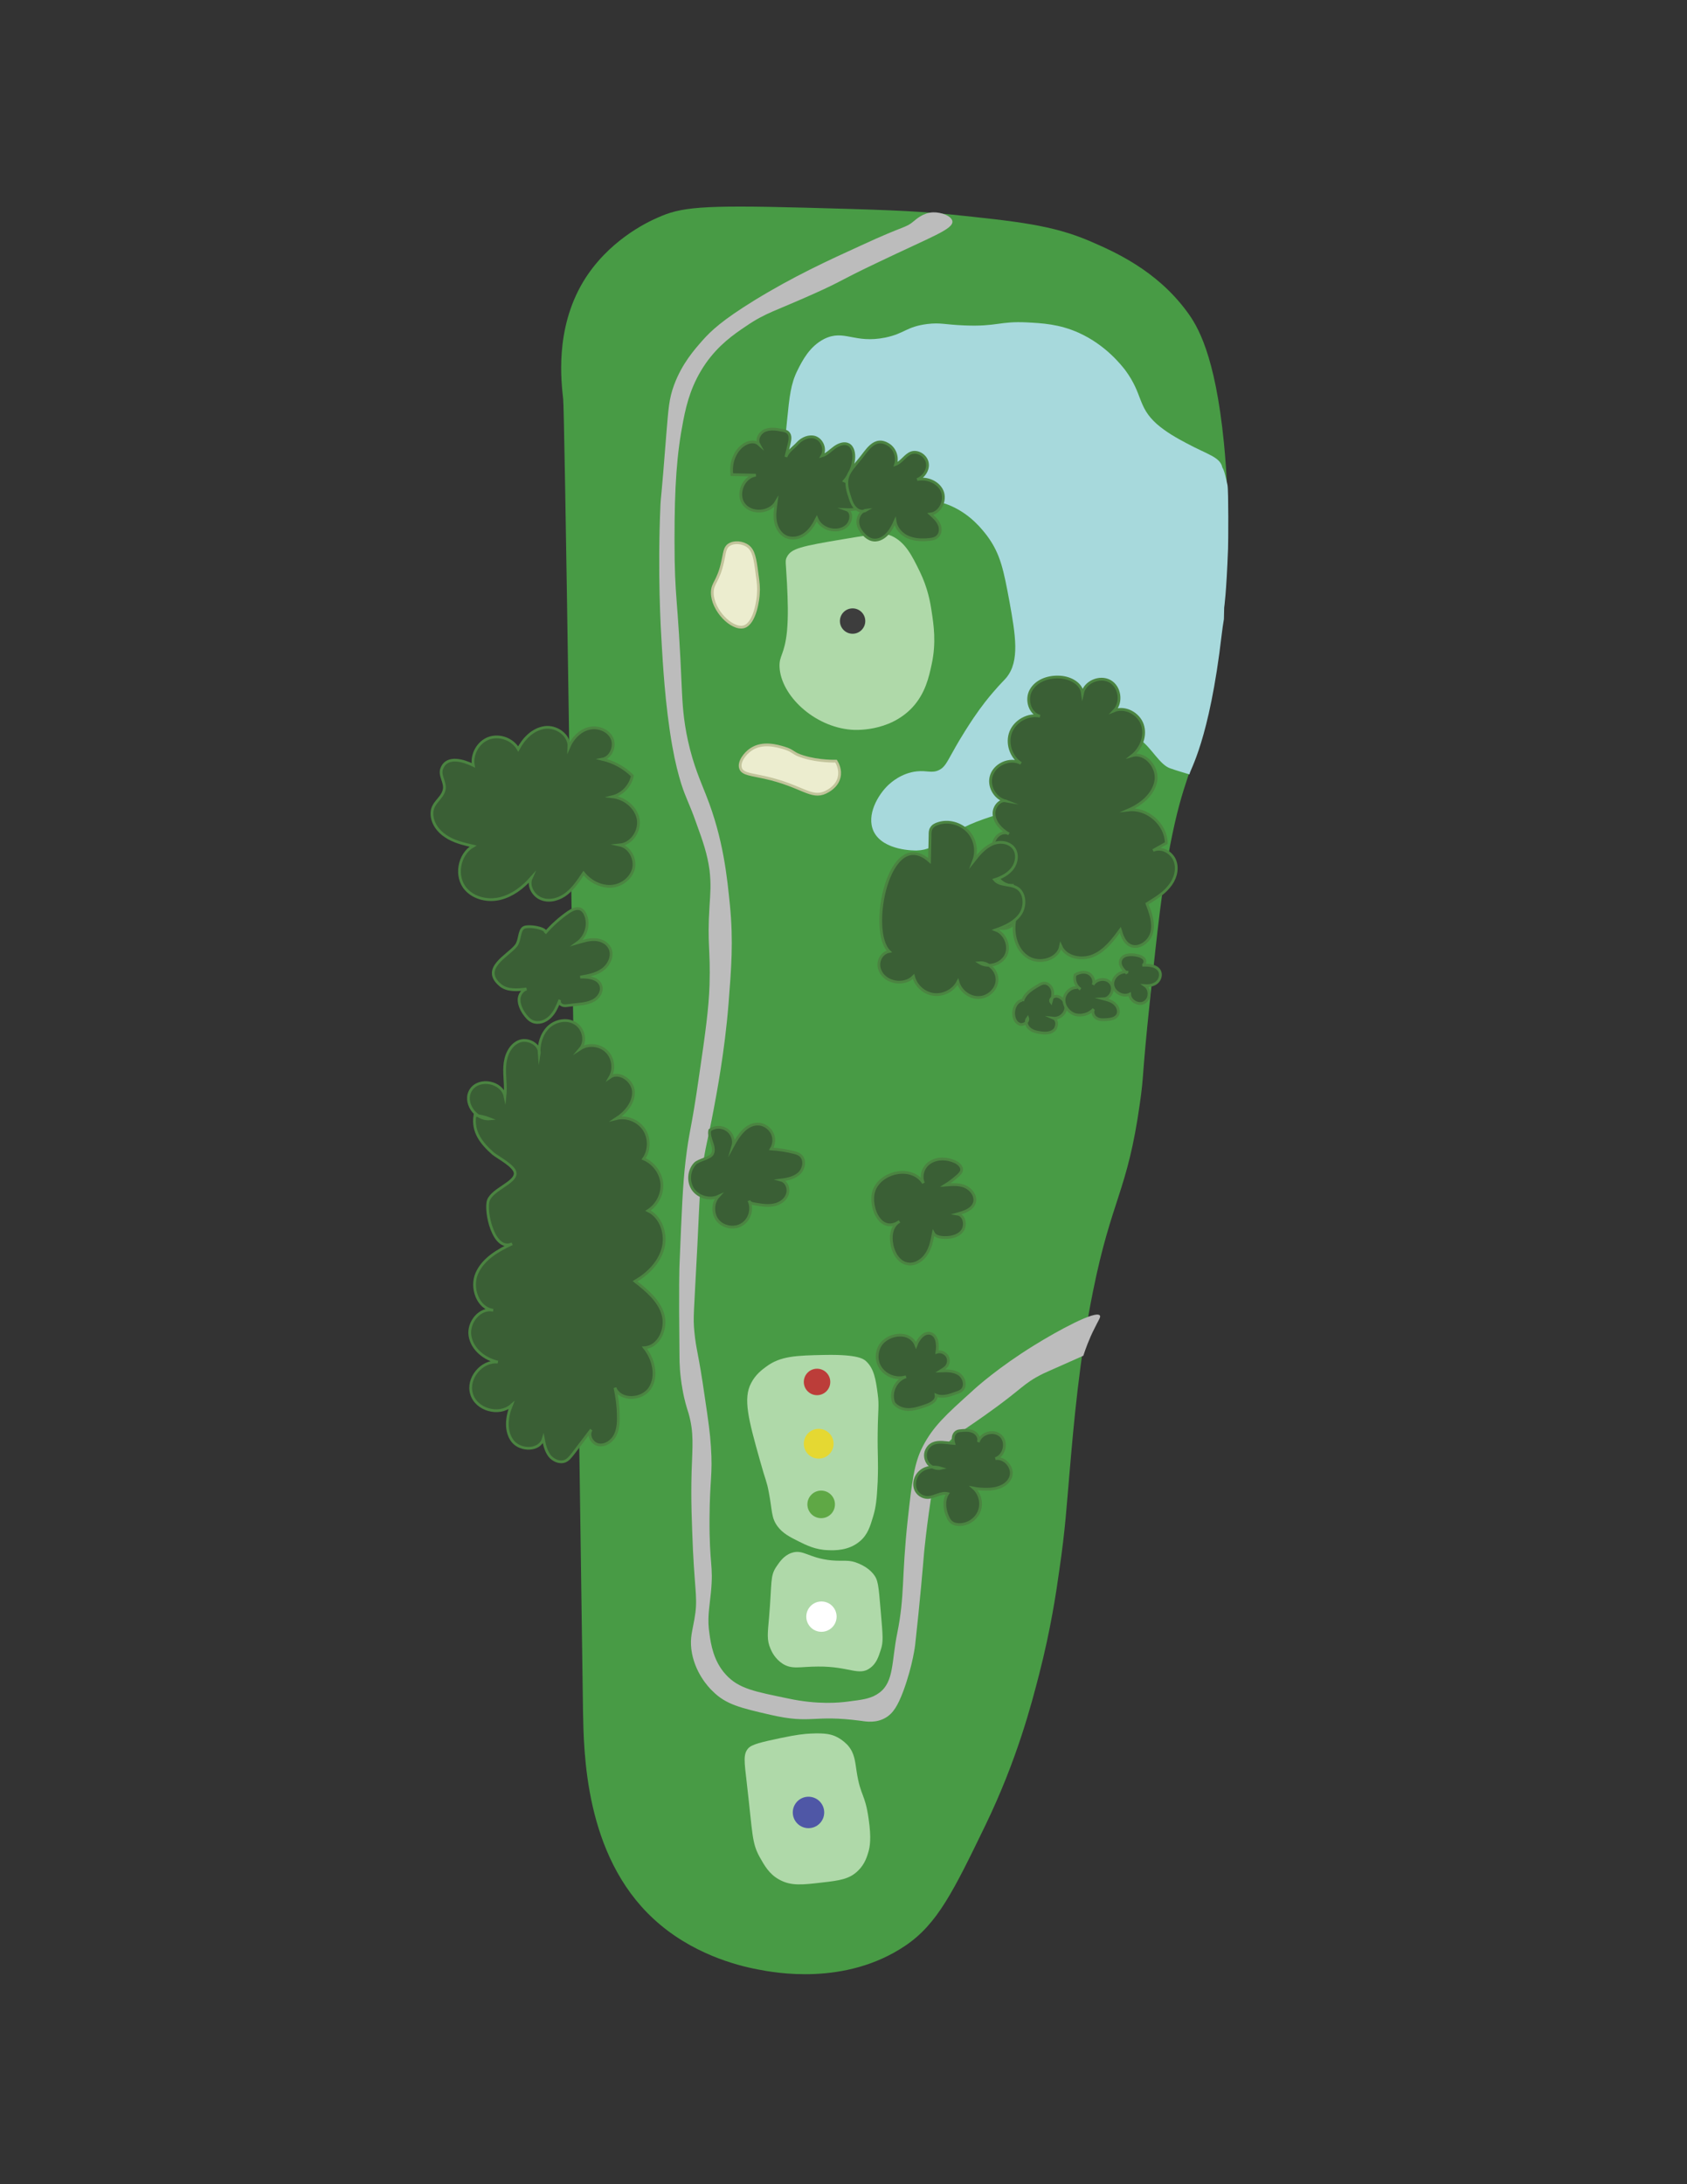 <?xml version="1.0" encoding="UTF-8"?> <svg xmlns="http://www.w3.org/2000/svg" xmlns:xlink="http://www.w3.org/1999/xlink" version="1.1" id="Layer_1" x="0px" y="0px" viewBox="0 0 612 792" style="enable-background:new 0 0 612 792;" xml:space="preserve"><rect x="0" y="0" width="612" height="792" fill="#333333" stroke="none"/> <style type="text/css"> .st0{display:none;} .st1{fill:#489B45;} .st2{fill:#AFD9A9;} .st3{fill:#A7D9DC;} .st4{fill:#ECEDCF;stroke:#C2C49B;stroke-miterlimit:10;} .st5{fill:#BCBCBC;} .st6{fill:#3A5F35;stroke:#4B8441;stroke-miterlimit:10;} .st7{fill:#BC3D39;} .st8{fill:#E5D832;} .st9{fill:#5FA845;} .st10{fill:#FFFFFF;} .st11{fill:#4F57A6;} .st12{fill:#3D3D3D;} </style> <g id="BvCnBs_00000005230811210696128330000002826072882535541911_" class="st0"> <image style="display:inline;overflow:visible;" width="222" height="507" id="BvCnBs_00000172417723719977681830000014573125554946468530_" transform="matrix(1.361 0 0 1.361 159.68 50)"> </image> </g> <path class="st1" d="M204.3,144.7c-0.6-5.8-3.2-25.1,7.3-42.6c8.9-14.7,22.9-21.4,26.8-23.1c8.6-3.9,15.5-4.7,53.5-3.7 c26.2,0.7,39.3,1.1,52.3,2.4c25,2.6,37.5,3.9,51.1,9.7c8.8,3.8,24.2,10.5,35.3,25.6c3.8,5.1,10.2,15.5,13.4,47.5 c4.8,48.6-3.8,87.6-6.1,97.3c-5.6,23.7-8.6,24.1-13.4,48.7c-3,15.7-4.5,29.7-7.3,56c-3.1,29.3-2.1,26.6-3.7,37.7 c-4.5,32-10.2,34.3-17,68.1c-5,24.7-7,48.4-8.5,65.7c-1,11.3-1.5,20.4-3.7,35.3c-1.1,7.9-3.1,21.4-7.3,37.7 c-2.8,10.9-8,31-19.5,54.8c-11.6,23.9-17.4,35.9-29.2,43.8c-21.8,14.6-47.4,9.7-53.5,8.5c-7.5-1.4-24.1-5.7-37.7-18.3 c-25.1-23.1-25.3-60.7-25.6-75.4C207.1,305.8,204.8,148.5,204.3,144.7z"></path> <path class="st2" d="M285.5,228.9c0.5-5.5,0.3-11.2,0-17.3c-0.4-7.9-0.8-8.3,0-9.7c1.6-3,4.8-3.8,21.1-6.5 c12.5-2.1,14.2-2.2,16.8-1.1c5.1,2.3,7.5,7.3,10.3,13c2.9,6,3.8,11.1,4.3,14.6c0.7,4.6,1.7,11.1,0,18.9c-1,4.7-2.3,10.6-7,15.7 c-8.5,9.1-21.1,8.2-22.2,8.1c-13.6-1.1-25.5-12.5-26-22.7C282.6,237.6,284.6,237.6,285.5,228.9z"></path> <path class="st2" d="M275.7,529.6c-4.2-14.9-6.2-22.5-3.2-28.1c1.6-3.1,3.9-4.8,5.4-5.9c5.2-3.9,10.8-4.1,21.6-4.3 c11.7-0.2,13.8,1.5,14.6,2.2c3,2.7,3.6,6.7,4.3,11.9c0.6,4.4,0.1,5.6,0,14.1c-0.1,8.6,0.3,9.7,0,17.8c-0.3,6.5-0.7,9.4-1.6,12.4 c-1.1,3.7-2,6.8-4.9,9.2c-4,3.4-9.1,3.3-11.4,3.2c-4.6-0.1-8-1.8-10.8-3.2c-3.4-1.7-5.7-2.9-7.6-5.4c-2.4-3.2-1.9-5.8-3.2-12.4 C278.1,536.8,277.8,537.2,275.7,529.6z"></path> <path class="st2" d="M279,586.4c1.1-12.9,0.3-14.9,2.7-18.4c1.1-1.6,2.6-3.9,5.4-4.9c4.3-1.5,6.2,1.9,14.6,2.7 c4.5,0.4,6.2-0.4,9.7,1.1c1.1,0.5,3.5,1.5,5.4,3.8c1.8,2.2,1.9,4.1,2.7,13.5c0.8,9.3,1,11.1,0,14.1c-0.8,2.5-1.6,4.9-3.8,6.5 c-4.1,3.1-7.6-0.6-18.9-0.5c-6.6,0-9.5,1.2-13-1.1c-2.7-1.8-3.9-4.4-4.3-5.4C278.1,594.6,278.5,592.2,279,586.4z"></path> <path class="st2" d="M270.9,646.4c-0.9-7.8-1.3-10.3,0.5-12.4c1.3-1.5,4.8-2.3,11.9-3.8c5.7-1.2,8.5-1.5,10.8-1.6 c5.6-0.3,7.7,0.4,9.2,1.1c2.5,1.2,4,2.9,4.3,3.2c2.5,2.9,2.6,5.9,3.2,9.7c1.4,8.8,3,7.7,4.3,16.8c1.1,7.4,0.4,10.4,0,11.9 c-0.5,1.7-1.3,4.6-3.8,7c-3.1,3.1-6.8,3.6-13,4.3c-7,0.8-11.3,1.4-15.7-1.1c-3.6-2-5.3-5.1-7-8.1 C272.7,668.1,273.1,665.3,270.9,646.4z"></path> <path class="st3" d="M285.5,152.7c0.9-9.1,1.4-13.6,3.8-18.4c1.8-3.6,4.4-8.7,9.7-11.4c7.3-3.6,10.8,1.8,22.2-0.5 c7.1-1.5,7.5-3.9,15.1-4.9c5-0.6,6.2,0.2,13.5,0.5c11.9,0.5,12.8-1.6,22.7-1.1c5.6,0.3,11.8,0.6,18.9,3.8 c9.7,4.4,15.3,11.6,16.8,13.5c6.5,8.8,4.4,13.2,11.4,19.5c3.3,2.9,7.2,5.1,10.8,7c7.6,4.1,12.2,5,13,8.7c0.1,0.5,0.6,0.2,1.9,6.5 c0.4,2,0.3,21.1,0.2,23.1c-0.6,16.2-1.4,21.3-1.4,21.3l-0.1,4.2c-0.3,1.9-0.6,3.7-0.8,5.6c-4.5,38.7-11.6,49.1-11.7,50.7 c0,0-5.4-1.6-7-2.2c-3.8-1.3-6.8-7.5-10.8-10.3c-7.2-4.9-21.2-0.6-29.2,6.5c-7.1,6.2-5.8,11.2-14.1,16.8c-4.2,2.8-6.9,3.1-13.5,5.4 c-15.3,5.3-16.2,11.1-24.3,11.4c-0.6,0-12.3,0.2-15.7-7c-2.7-5.9,1.6-13.2,5.4-16.8c0.8-0.7,4.6-4.3,10.3-4.9 c3.7-0.4,5.5,0.8,8.1-0.5c2-1,2.7-2.6,4.9-6.5c3.2-5.8,6.2-10.3,7.6-12.4c2.9-4.3,5.6-7.6,7-9.2c2.9-3.4,3.9-4.2,4.9-5.4 c4.9-6,3.3-15.4,1.1-27.6c-2.1-11.2-3.2-17.2-8.1-23.8c-1.7-2.2-5.8-7.6-13-10.8c-2.9-1.3-6-2.1-16.2-2.7c-19-1.1-21,0.9-28.1-1.6 c-3.2-1.1-12-4.2-15.1-11.9C284.3,164.3,284.7,160.4,285.5,152.7z"></path> <path class="st4" d="M269.8,227.3c-4.3,1.1-11.4-6-11.4-12.4c0-3.6,2.2-3.9,3.8-11.4c0.7-3.1,0.7-4.9,2.2-5.9c1.9-1.3,5-1,7,0.5 c2,1.6,2.5,4.3,3.2,9.7c0.5,3.5,0.7,5.3,0.5,7.6C275.1,216.5,274.1,226.1,269.8,227.3z"></path> <path class="st4" d="M277.4,281.9c-4.9-1.1-7.9-1.2-8.7-3.2c-0.9-2.3,1.5-5.5,3.8-7c4.2-2.8,9.5-1.2,11.9-0.5c3.7,1.1,3,2,7,3.2 c5.7,1.8,11.9,1.6,11.9,1.6c0.5,0.8,1.8,3.2,1.1,5.9c-0.8,3.4-4.1,5-4.9,5.4C294.2,289.8,290.9,284.9,277.4,281.9z"></path> <path class="st5" d="M345.5,80.2c-0.3-1.9-4.1-3.3-7-3.2c-3.5,0.1-6,2.4-7,3.2c-3.1,2.6-2.9,1.3-18.9,8.7 c-12.3,5.6-24.7,11.3-38.9,20c-11.7,7.2-15.8,11.1-18.9,14.6c-2.8,3.2-7.4,8.3-10.3,16.2c-1.8,4.9-2,8.5-2.7,16.8 c-2.1,26.9-2,22.8-2.2,26.5c-1.1,24.9,0.1,44.9,0.5,51.4c0.3,4.6,1.1,21.1,3.8,36.2c1.1,6.2,2.2,10.2,3.2,13.5 c1.9,5.9,2.7,6.5,5.4,14.1c2.6,7.1,4.1,11.5,4.9,17.3c0.6,5.1,0.3,8.5,0,13c-0.9,14,0.4,15.6,0,28.7c-0.3,8.5-1.4,16.7-3.8,33 c-2.9,20.3-3.5,19-4.9,30.8c-1,8.5-1.4,18.3-2.2,37.9c0,0-0.3,6.4,0,33c0,2.1,0.1,6.4,1.1,11.9c0.7,4.1,1.6,6.8,2.2,8.7 c2,7,1.4,11.9,1.1,21.1c-0.3,10.7,0.1,18.8,0.5,28.7c0.8,15.9,1.8,17.7,0.5,24.9c-0.7,4.1-1.6,6.6-1.1,10.8c1,8.2,6.2,13.8,7.6,15.1 c4.9,5,10.3,6.2,21.1,8.7c15.3,3.5,14.9-0.2,33,2.2c1.9,0.3,5.4,0.8,8.7-1.1c2.8-1.6,4.5-4.4,6.5-9.7c3.5-9.5,4.3-16.8,4.3-16.8 c1.7-15.2,2.9-29.3,3.2-33c0,0,0.9-10.2,3.2-24.3c1.3-7.7,1.9-10.4,3.8-13.5c2.7-4.5,5.2-5.4,15.1-12.4 c14.3-10.1,13.5-11.3,21.1-15.1c0,0,0.8-0.4,14.6-6.5c0.8-2.4,2-5.9,4.1-10c1.5-3.1,2.3-4,1.9-4.6c-1.5-2-15.4,5.6-23.8,10.8 c-12.8,7.9-20.9,15.1-22.7,16.8c-9.2,8.3-14,12.6-17.8,20c-3.1,6-3.9,12.9-5.4,26.5c-2.3,21.2-1,27.2-3.8,41.1 c-2.1,10.2-1.1,17.6-6.5,21.6c-2.8,2.1-5.8,2.5-11.4,3.2c-3,0.4-10.9,1.2-21.6-1.1c-12-2.5-18-3.5-22.7-8.7 c-4.5-4.9-5.4-11.1-5.9-14.6c-0.9-5.7-0.1-9.1,0.5-15.1c1-10.4-0.6-9.5-0.5-27c0.1-14.5,1.2-15.5,0.5-26c-0.3-4.8-0.9-9.1-2.2-17.8 c-2.4-16.8-3.1-16.7-3.8-23.8c-0.5-5.3-0.2-6,1.1-31.4c0.9-18.8,0.9-20.5,1.6-26.5c1.2-9,2.2-11.5,4.3-22.7c1-5.4,4-20.8,5.4-38.4 c1-12.8,1.8-22.5,0.5-35.7c-1-9.8-2.3-24-8.7-40c-1.9-4.9-4.5-10.5-6.5-19.5c-1.8-8.1-2-14.3-2.2-17.8c-1.5-35.9-2.7-32.8-2.7-55.2 c0-19.5,0.8-31.1,3.2-43.3c1.3-6.7,3.2-13.5,8.1-20.6c4.7-6.7,10.1-10.5,14.6-13.5c7.3-5,10.7-5.5,24.9-11.9 c10.7-4.8,8.1-4.2,23.3-11.4C338.2,85.7,345.9,83.1,345.5,80.2z"></path> <path class="st6" d="M285.1,165.7c0.4-1.6,0.8-3.3,1.2-4.9c0.3-1.3,0.6-2.9-0.4-3.9c-0.6-0.6-1.5-0.8-2.3-0.9 c-2-0.4-4.2-0.7-6.1,0.1c-1.9,0.8-3.2,3.2-2.2,5c-2-1.8-5.2-0.5-7,1.5c-2.3,2.5-3.3,6.1-2.8,9.5c2.9,0.1,5.8,0.1,8.7,0.2 c-4.6,0.6-7.1,7-4.3,10.6s9.4,3.1,11.7-0.9c-0.3,2.3-0.7,4.7-0.3,7c0.4,2.3,1.7,4.6,3.8,5.6c2.2,1,4.9,0.5,6.8-0.9 c2-1.4,3.3-3.5,4.4-5.7c1.6,4,7.3,5.5,10.6,2.9c2-1.5,2.5-5.3,0.2-6.1c2.6,0.1,5.2-0.4,7.6-1.3c1.6-0.6,2.1-3.4,1.8-5.1 c-0.3-1.7-1.6-3.1-3.2-3.6c-2.3-0.6-4.9,0.6-7-0.4c1.9-2.2,3.1-5,3.4-7.9c0.2-2-0.2-4.4-1.9-5.3c-1.6-0.8-3.6,0-5.1,1.1 c-1.5,1.1-2.8,2.5-4.5,3c1.4-2.4,0.1-5.8-2.5-6.7c-2.2-0.7-4.7,0.4-6.2,2C287.9,162.4,285.9,163.5,285.1,165.7z"></path> <path class="st6" d="M322.4,161.3c2.3,1.5,3.3,4.5,2.5,7.1c2.2-0.8,3.5-3.4,5.7-4.2c2.4-0.8,5.3,1,5.8,3.6c0.5,2.5-1.3,5.2-3.7,6.1 c3.5-0.8,7.7,0.9,9.1,4.2c1.4,3.3-0.7,7.9-4.3,8.3c1.2,1.1,2.5,2.2,3.2,3.8c0.7,1.5,0.5,3.5-0.8,4.5c-0.7,0.6-1.7,0.8-2.7,0.9 c-2.6,0.3-5.3,0.2-7.7-0.8s-4.4-3.2-4.8-5.8c-0.8,1.8-1.7,3.5-3.1,4.9s-3.4,2.3-5.3,1.8c-1.1-0.3-2.1-1-2.9-1.9 c-1.3-1.3-2.3-3-2.2-4.9s1.3-3.7,3.1-3.9c-1.3,0.8-3,0.3-4-0.8c-1-1-1.6-2.5-2-3.9c-2.4-6.9-0.7-8.6,3.4-13.5 C314.4,163.7,317.1,157.9,322.4,161.3z"></path> <path class="st6" d="M359.5,281.8c1-4.5,6.8-7.2,10.9-5c-3.7-2.3-5.3-7.4-3.7-11.4c1.6-4,6.3-6.6,10.6-5.7c-3.7-0.9-5.2-6-3.3-9.4 s6-4.9,9.9-4.8c3.9,0,8.3,2.1,8.8,5.9c0.9-4.1,6.2-6.4,9.9-4.4c3.7,2,4.5,7.7,1.6,10.7c3.9-1.6,8.8,1,10.2,5c1.4,4-0.4,8.7-3.7,11.3 c4.8-1.4,9.5,4.3,8.6,9.2c-0.9,4.9-5.3,8.5-9.9,10.5c6.8-0.8,13.6,5.2,13.7,12c-1.6,0.9-3.2,1.8-4.8,2.7c3-1.5,6.9,0.7,8,3.9 s-0.1,6.8-2.3,9.3c-2.1,2.6-5.1,4.3-7.9,6.1c1.3,3.4,2.6,7,1.7,10.5c-0.9,3.5-5.1,6.3-8.2,4.4c-1.8-1.1-2.6-3.4-3.2-5.4 c-2.7,3.7-5.6,7.5-9.8,9.3c-4.2,1.8-10,0.7-11.8-3.5c-0.9,4.8-7.5,6.7-11.7,4.2s-5.7-7.9-5.1-12.8c-1.5,2.9-6.1,3-8.3,0.6 s-2-6.4-0.1-9.1c1.9-2.7,5-4.2,8.2-4.9c-2.7,0.5-5.4-1.5-6.6-3.9s-1.3-5.3-1.2-8.1c0.1-1.8,0.2-3.7,1.3-5.2c1-1.5,3.2-2.4,4.7-1.4 c-2.8-1.6-5.4-4.3-5.4-7.5c0-2.7,2.5-5.2,4.5-4.4C361.4,289.9,358.6,285.6,359.5,281.8z"></path> <path class="st6" d="M337.2,312.2c0.1-3.1,0.1-6.3,0.2-9.4c0-0.9,0-1.8,0.5-2.5c0.5-0.9,1.5-1.4,2.5-1.7c3.7-1.2,8,0,10.7,2.8 c2.7,2.8,3.5,7.2,2.1,10.8c1.8-2.3,3.8-4.7,6.5-6c2.7-1.3,6.3-1,8.1,1.4c1.5,2.1,1.1,5.2-0.5,7.3s-4,3.3-6.5,4.1 c1.8,2.2,5.4,1.5,7.9,2.8c3.2,1.7,3.5,6.6,1.5,9.6c-2,3-5.6,4.6-9,5.8c3.5,1.3,5.3,5.9,3.7,9.2c-1.7,3.3-6.4,4.7-9.6,2.7 c3.4-0.3,6.5,2.9,6.4,6.3c-0.1,3.4-3.3,6.3-6.7,6.3c-3.4,0.1-6.6-2.5-7.5-5.7c-1.6,3.1-5.2,5-8.7,4.6c-3.5-0.4-6.5-3.1-7.4-6.5 c-3.4,3.5-10.2,2.3-12.1-2.1c-1.3-2.9,0.2-6.4,3.3-7C314.8,337.7,322.5,299.1,337.2,312.2z"></path> <path class="st6" d="M371,363c0.7-2.7,3.4-4.4,5.9-5.8c0.6-0.4,1.3-0.7,2-0.7c1.4,0,2.6,1.3,2.9,2.7c0.3,1.4-0.1,2.8-0.5,4.2 c-0.8-1.1,1.1-2.5,2.4-2.1c1.9,0.5,3.3,2.6,2.9,4.6c-0.4,2-2.4,3.5-4.4,3.3c1.6,0.7,1.4,3.4,0,4.5s-3.4,1-5.2,0.7 c-1.3-0.2-2.7-0.6-3.7-1.6c-1-1-1.4-2.6-0.5-3.7c0.5,1.5-1.7,2.9-3.1,2.2c-1.5-0.7-2-2.5-2-4.1c0.1-2,1.2-4.1,3.1-4.5"></path> <path class="st6" d="M392,358.7c-1.7-1.1-2.5-3.3-2-5.2c1.4-0.9,3.3-1.3,4.8-0.6s2.5,2.7,1.7,4.2c1.2-2.2,4.8-2.7,6.4-0.6 c1.6,2,0,5.6-2.5,5.7c1.5,0.4,3,0.8,4.1,1.9c1.1,1,1.7,2.9,0.8,4.1c-0.8,1.1-2.3,1.4-3.7,1.5c-1.3,0.1-2.7,0.2-3.8-0.5 c-1.1-0.6-1.8-2.3-1-3.3c-1.7,1.8-4.3,2.6-6.7,2c-2.3-0.7-4.2-3-4.1-5.4c0.1-2.4,2.4-4.6,4.8-4.4"></path> <path class="st6" d="M408.9,353c-1.4-1.3-2.9-2.9-2.4-4.7c0.7-2.3,3.9-2.4,6.3-1.8c0.9,0.2,1.8,0.6,2.3,1.3c0.5,0.8,0.2,2.1-0.7,2.2 c2.4-0.1,5.5,0.1,6.4,2.4c0.5,1.4-0.1,3-1.2,3.9c-1.1,0.9-2.7,1.2-4.2,1.1c2,1.4,1.9,4.9-0.3,6.1c-2.1,1.2-5.2-0.6-5.3-3 c-2.5,1.2-5.9-0.8-6.1-3.5c-0.2-2.8,2.9-5.2,5.6-4.4"></path> <path class="st6" d="M171.7,277.5c-0.7-4,1.8-8.4,5.6-9.8c3.9-1.4,8.6,0.3,10.7,3.9c2-3.8,5.3-7.2,9.6-7.8c4.2-0.6,9,2.7,8.8,7 c1.3-3,3.8-5.7,7-6.6c3.2-0.9,7,0.4,8.5,3.3s-0.2,7.2-3.4,7.8c4.1,1,7.9,3,10.9,6c-0.7,3.6-3.6,6.7-7.2,7.6c4.3,0.5,8.4,3.7,9.3,8 c0.8,4.3-2.3,9.1-6.7,9.5c3.7,0.8,5.9,5.1,5,8.7c-1,3.6-4.6,6.2-8.4,6.3c-3.7,0.1-7.4-1.9-9.7-4.8c-1.8,2.7-3.6,5.4-6.1,7.4 c-2.5,2-6,3.1-9,2c-3-1-5.2-4.7-3.9-7.6c-3,3.4-6.8,6.3-11.2,7.4c-4.4,1.1-9.5,0-12.5-3.4c-4-4.5-2.6-12.6,2.6-15.6 c-3.4-0.8-7-1.6-9.9-3.6c-2.8-1.8-5.1-4.9-5-8.4c0.1-3.8,3.6-5.1,4.4-8.3c0.7-2.8-1.9-5.3-0.8-7.9 C162.2,273.8,168.4,275.9,171.7,277.5z"></path> <path class="st6" d="M197.7,338.4c2.5-2.9,5.4-5.5,8.6-7.7c1.2-0.8,2.8-1.6,4.2-1.1c0.9,0.4,1.6,1.3,1.9,2.2c1.5,3.5,0.1,7.9-3,10.1 c2.1-0.6,4.2-1.3,6.4-1.2c2.2,0.1,4.4,1.1,5.4,3.1c1.3,2.6-0.1,5.9-2.5,7.7s-5.4,2.3-8.2,2.8c2.8-0.1,6.4,0.3,7.4,2.9 c0.8,2-0.5,4.3-2.3,5.4s-4,1.4-6.1,1.6c-1.2,0.1-2.4,0.3-3.5,0.4c-0.7,0.1-1.5,0.2-2.2-0.2c-0.7-0.3-1.1-1.2-0.7-1.8 c-0.9,2.2-1.8,4.4-3.5,6.1c-1.7,1.7-4.2,2.6-6.4,1.7c-1.4-0.6-2.4-1.9-3.3-3.2c-0.9-1.4-1.6-3.1-1.6-4.7c0-1.7,1.1-3.4,2.7-3.9 c-3.2,0.4-6.9,0.7-9.4-1.3c-7.4-6.1,2.7-10.7,5.6-14.4c1.5-1.9,1-5.3,2.7-6.5C191.5,335.3,199.2,336.7,197.7,338.4z"></path> <path class="st6" d="M170.9,395.1c3-4.4,11.2-2.8,12.3,2.4c0.4-3.6-0.3-7.2-0.1-10.8s1.7-7.5,5-9c3.3-1.5,8.1,1.1,7.5,4.6 c-0.3-3.5,0.8-7.3,3.3-9.8c2.6-2.5,6.8-3.3,9.8-1.4c3,1.8,4.1,6.5,1.8,9.2c2.9-1.9,7-1.5,9.5,0.9c2.5,2.4,3,6.5,1.3,9.4 c3.3-2.3,8.3,1.2,8.5,5.2s-2.8,7.6-6.2,9.8c3.7-0.9,7.8,0.7,10,3.9c2.1,3.1,2.1,7.6-0.1,10.7c3.6,1.5,6.2,5,6.6,8.9 c0.3,3.9-1.7,7.8-5,9.9c4.8,2.3,6.8,8.6,5.4,13.7c-1.4,5.2-5.5,9.2-10.1,11.9c4.2,3.3,8.6,6.9,10.1,12s-1.4,11.8-6.7,12.1 c3.3,4.1,4.8,10.2,2,14.6c-2.8,4.4-10.8,4.8-12.7-0.1c0.7,3.3,1.2,6.8,1.2,10.2c0.1,2.4-0.1,5-1.2,7.1s-3.5,3.8-5.9,3.4 c-2.4-0.4-4.1-3.5-2.7-5.5c-2.2,2.9-4.5,5.9-6.7,8.8c-0.8,1-1.6,2.1-2.8,2.6c-2,0.8-4.4-0.3-5.7-2c-1.3-1.8-1.8-4-2.2-6.1 c-1.3,4.4-8.2,4.5-11.1,0.9c-2.8-3.6-2.2-8.8-0.5-13c-4.5,3.9-12.7,1.6-14.4-4.1c-1.8-5.6,3.6-12.2,9.5-11.6 c-4.8-1.1-9.3-4.6-10.1-9.5s3.6-10.3,8.4-9.3c-5.6-0.7-8.2-8.3-5.9-13.4c2.3-5.2,7.6-8.3,12.8-10.7c-6.8,3.1-10-12.1-8.6-15.8 c1.6-4,9.7-6.3,9.7-9.7c0-2.6-6.3-5.8-8-7.2c-4.2-3.7-7.6-7.9-6.6-13.9c1.8,0.2,3.6,0.6,5.4,1.3 C172.4,406.2,167.9,399.5,170.9,395.1z"></path> <path class="st6" d="M257.5,409.8c1.8-1.3,4.3-1.4,6.2-0.1c1.8,1.2,2.8,3.6,2.2,5.7c2-3.7,4.9-7.9,9.1-7.8c2,0,4,1.3,5,3.1 c1,1.8,0.9,4.1-0.2,5.9c2.8,0.2,5.5,0.6,8.2,1.3c0.8,0.2,1.5,0.4,2.2,0.9c2,1.5,1.6,4.7-0.1,6.5c-1.7,1.7-4.3,2.3-6.8,2.6 c2.2,0.6,3.1,3.4,2.2,5.5c-0.9,2.1-3.1,3.3-5.3,3.6c-2.2,0.3-4.5-0.1-6.7-0.5c-0.7-0.1-1.6-0.4-1.8-1.1c1.4,2.9,0.3,6.8-2.4,8.5 c-2.7,1.8-6.7,1.2-8.8-1.2s-2.1-6.5,0.1-8.9c-3.1,1.4-7.1,0.3-9.1-2.4c-2-2.8-1.7-6.9,0.6-9.4c1.4-1.5,5.6-1.9,6.4-3.7 C259.7,415.7,256.8,412.7,257.5,409.8z"></path> <path class="st6" d="M337.6,421.4c2.6-1.6,6-1.4,8.7-0.2c1.4,0.6,2.9,1.9,2.5,3.4c-0.2,0.6-0.7,1.1-1.2,1.6c-1.5,1.3-3,2.5-4.6,3.5 c2.4-0.2,5-0.4,7.2,0.6c2.2,1,4,3.5,3.3,5.8c-0.8,2.5-3.7,3.4-6.2,4.1c2.6,0.4,3.3,4.2,1.7,6.2c-1.6,2-4.5,2.5-7.1,2.3 c-1.3-0.1-2.7-0.5-3.3-1.6c-0.5,2.6-1,5.4-2.5,7.6c-1.5,2.3-4.1,4-6.7,3.6c-3.6-0.5-5.6-4.5-6-8.1c-0.3-2.8,0.3-5.8,2.9-7.3 c-7.3,5.1-11.7-6.8-8.8-12.2c3.2-6.1,13.5-8,17.5-1.7C333.8,426.2,335,422.9,337.6,421.4z"></path> <path class="st6" d="M337.5,483.5c2.6,0.7,2.8,4.2,2.4,6.8c1.3-0.4,2.8,0.2,3.6,1.3c0.8,1.1,0.7,2.7-0.1,3.8 c-0.6,0.7-1.4,1.2-2.2,1.7c2.3-0.1,4.7-0.1,6.6,1.1c1.9,1.2,2.8,4.2,1.2,5.8c-0.5,0.5-1.2,0.8-1.9,1c-2.4,0.9-5.1,1.9-7.5,0.9 c0.3,1.9-1.8,3.1-3.6,3.7c-2,0.7-4,1.4-6.1,1.5c-2.1,0.1-4.3-0.7-5.6-2.3c-1.6-3.7,0.6-8.4,4.4-9.6c-6.1,1.9-12.5-3.7-9.9-10.3 c2-5.2,11.2-7,13.5-1.1C333,485.9,335,482.9,337.5,483.5z"></path> <path class="st6" d="M348.2,518.8c1.6-0.2,3.3-0.3,4.7,0.3c1.5,0.6,2.6,2.3,2,3.8c0.9-3.3,5.7-4.6,8.2-2.2c2.4,2.4,1.2,7.2-2,8.2 c3.4-0.5,6.6,3.2,5.6,6.5c-1.1,3.4-5.3,4.7-8.9,4.6c-1.5,0-3.1-0.1-4.6-0.4c2.4,2.1,3.2,5.8,1.9,8.7c-1.3,2.9-4.5,4.8-7.7,4.5 c-0.8-0.1-1.6-0.3-2.2-0.8c-0.6-0.5-1-1.1-1.3-1.8c-1.3-2.7-1.7-6.1-0.1-8.6c-2.4-0.6-4.8,1.3-7.2,1.4c-1.6,0-3.1-0.8-4-2.1 c-1.5-2.2-0.8-5.5,1.3-7.3s5.1-2,7.6-1.2c-1.7,0.4-3.6-0.3-4.7-1.6c-1.1-1.4-1.4-3.3-0.7-4.9c1.9-4.2,6.6-2.7,9.9-2.5 C345.4,521.4,345.9,519,348.2,518.8z"></path> <circle class="st7" cx="296.4" cy="501.1" r="4.8"></circle> <circle class="st8" cx="297" cy="523.5" r="5.4"></circle> <circle class="st9" cx="297.9" cy="545.5" r="5"></circle> <circle class="st10" cx="298" cy="586.2" r="5.5"></circle> <circle class="st11" cx="293.3" cy="657.2" r="5.7"></circle> <circle class="st12" cx="309.3" cy="225.2" r="4.6"></circle> </svg> 